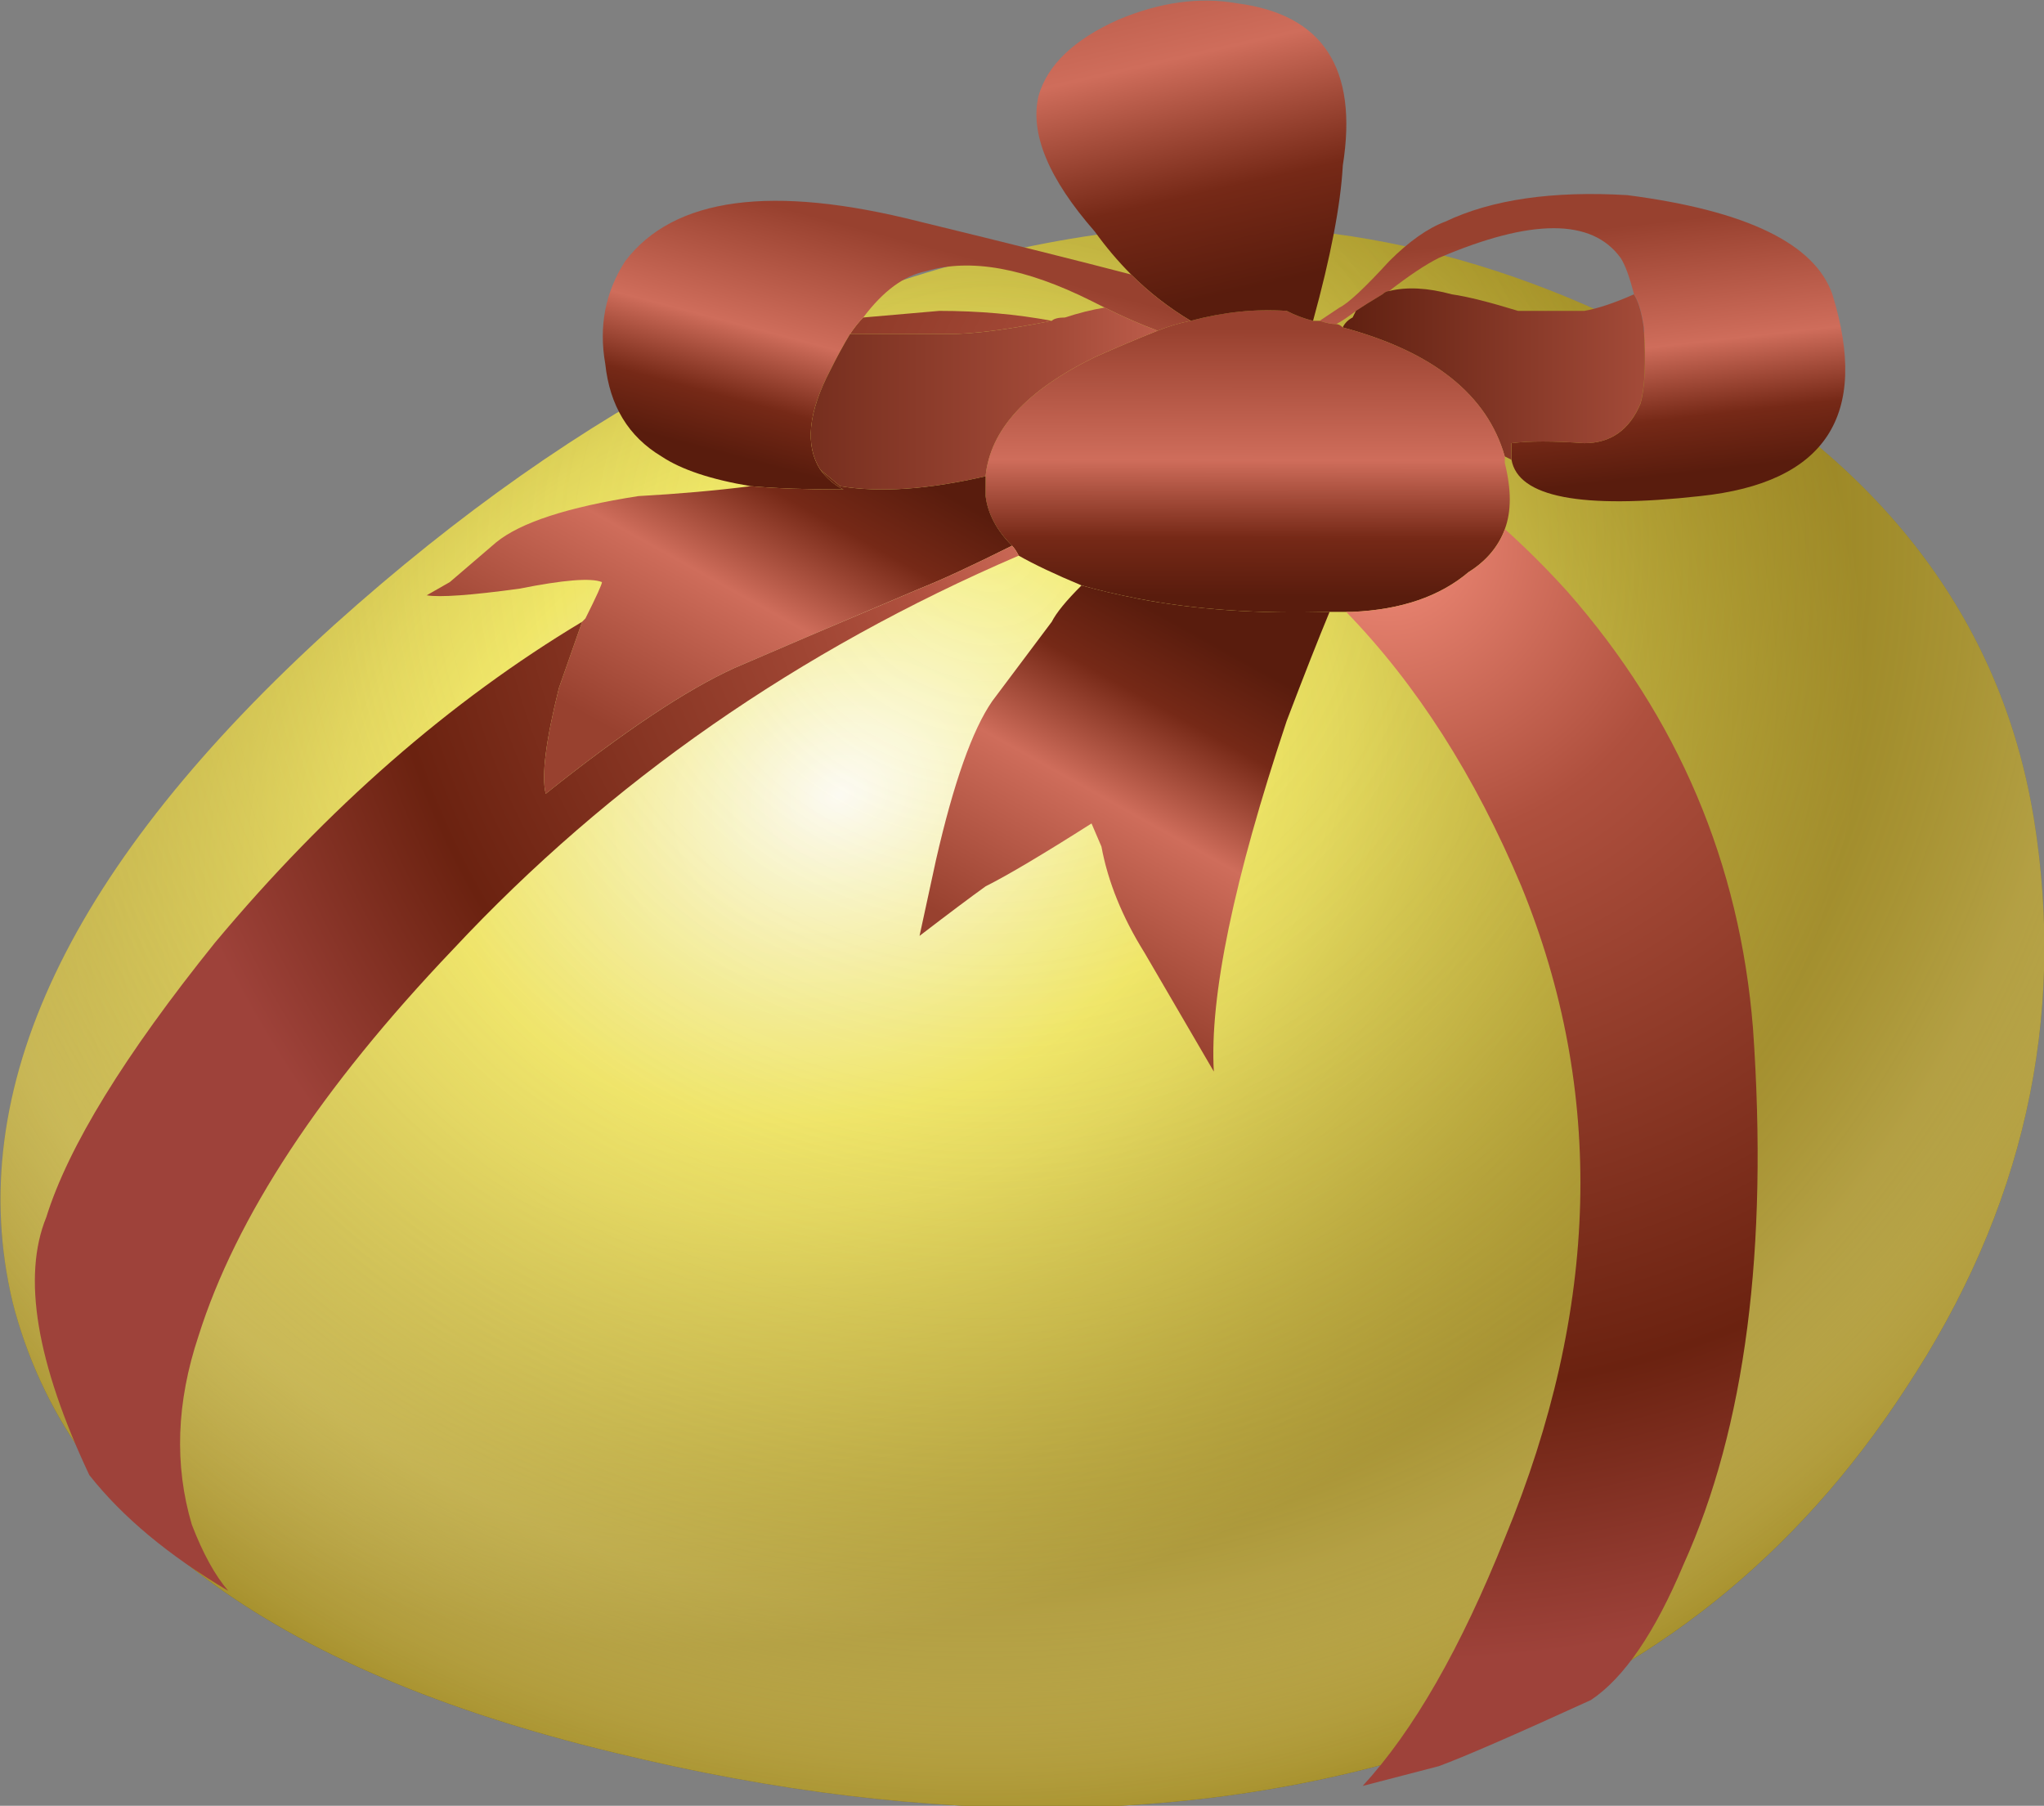 <?xml version="1.0" encoding="iso-8859-1"?>
<!-- Generator: Adobe Illustrator 15.1.0, SVG Export Plug-In . SVG Version: 6.00 Build 0)  -->
<!DOCTYPE svg PUBLIC "-//W3C//DTD SVG 1.1//EN" "http://www.w3.org/Graphics/SVG/1.1/DTD/svg11.dtd">
<svg version="1.1" id="flash0.ai" xmlns="http://www.w3.org/2000/svg" xmlns:xlink="http://www.w3.org/1999/xlink" x="0px" y="0px"
	 width="30.9px" height="27.3px" viewBox="0 0 30.9 27.3" style="enable-background:new 0 0 30.9 27.3;" xml:space="preserve">
<rect x="0" y="0" width="30.9" height="27.3" fill="#808080" stroke="none"/>
<g>
	
		<radialGradient id="SVGID_1_" cx="786.467" cy="-326.092" r="13.282" gradientTransform="matrix(0.365 1.085 1.369 -0.461 172.04 -991.618)" gradientUnits="userSpaceOnUse">
		<stop  offset="0" style="stop-color:#FFFFFF"/>
		<stop  offset="0.314" style="stop-color:#F2EB6A"/>
		<stop  offset="0.404" style="stop-color:#E2D95C"/>
		<stop  offset="0.58" style="stop-color:#B9AB38"/>
		<stop  offset="0.824" style="stop-color:#7A6500"/>
	</radialGradient>
	<path style="fill-rule:evenodd;clip-rule:evenodd;fill:url(#SVGID_1_);" d="M25.309,5.27c3.128,1.716,4.939,4.081,5.436,7.095
		c0.495,3.05-0.152,5.931-1.945,8.639c-1.641,2.518-3.834,4.272-6.58,5.264c-3.776,1.336-8.086,1.411-12.931,0.229
		c-5.227-1.259-8.259-3.528-9.098-6.81c-0.763-3.204,0.858-6.618,4.864-10.241c3.738-3.357,7.571-5.322,11.5-5.894
		C19.529,3.134,22.448,3.706,25.309,5.27z"/>
	
		<radialGradient id="SVGID_2_" cx="731.081" cy="-433.892" r="17.502" gradientTransform="matrix(0.212 1.125 1.158 -0.218 362.45 -908.778)" gradientUnits="userSpaceOnUse">
		<stop  offset="0" style="stop-color:#D3B747;stop-opacity:0"/>
		<stop  offset="0.161" style="stop-color:#D7BC4F;stop-opacity:0.047"/>
		<stop  offset="0.412" style="stop-color:#E1C964;stop-opacity:0.172"/>
		<stop  offset="0.714" style="stop-color:#F1DE87;stop-opacity:0.38"/>
		<stop  offset="0.804" style="stop-color:#F7E593;stop-opacity:0.459"/>
		<stop  offset="0.843" style="stop-color:#E9D781;stop-opacity:0.533"/>
		<stop  offset="0.918" style="stop-color:#C6B153;stop-opacity:0.741"/>
		<stop  offset="1" style="stop-color:#9A831B"/>
	</radialGradient>
	<path style="fill-rule:evenodd;clip-rule:evenodd;fill:url(#SVGID_2_);" d="M25.309,5.27c3.128,1.716,4.939,4.081,5.436,7.095
		c0.495,3.05-0.152,5.931-1.945,8.639c-1.641,2.518-3.834,4.272-6.58,5.264c-3.776,1.336-8.086,1.411-12.931,0.229
		c-5.227-1.259-8.259-3.528-9.098-6.81c-0.763-3.204,0.858-6.618,4.864-10.241c3.738-3.357,7.571-5.322,11.5-5.894
		C19.529,3.134,22.448,3.706,25.309,5.27z"/>
	<g>
		
			<linearGradient id="SVGID_3_" gradientUnits="userSpaceOnUse" x1="6.116" y1="-23.204" x2="9.94" y2="-23.204" gradientTransform="matrix(0.111 0.994 -0.994 0.111 -4.447550e-004 -6.969273e-005)">
			<stop  offset="0" style="stop-color:#98412F"/>
			<stop  offset="0.49" style="stop-color:#CF6D5B"/>
			<stop  offset="0.78" style="stop-color:#762917"/>
			<stop  offset="1" style="stop-color:#591C0D"/>
		</linearGradient>
		<path style="fill-rule:evenodd;clip-rule:evenodd;fill:url(#SVGID_3_);" d="M20.5,4.7c-0.134,0.1-0.233,0.167-0.3,0.2
			c-0.066,0-0.15-0.017-0.25-0.05l0.3-0.2c0.134-0.066,0.384-0.3,0.75-0.7c0.3-0.3,0.583-0.5,0.85-0.6
			c0.7-0.333,1.617-0.467,2.75-0.4c1.801,0.233,2.834,0.733,3.101,1.5c0.566,1.833-0.101,2.85-2,3.05
			c-1.8,0.2-2.75,0.017-2.851-0.55c0-0.067,0-0.15,0-0.25c0.267-0.034,0.634-0.034,1.101,0c0.399,0,0.684-0.2,0.85-0.6
			c0.066-0.233,0.084-0.617,0.05-1.15c-0.033-0.233-0.083-0.4-0.149-0.5C24.634,4.183,24.566,4,24.5,3.9c-0.434-0.6-1.35-0.6-2.75,0
			C21.55,4,21.3,4.167,21,4.4c-0.033,0-0.066,0.017-0.1,0.05C20.733,4.55,20.6,4.633,20.5,4.7z"/>
		<linearGradient id="SVGID_4_" gradientUnits="userSpaceOnUse" x1="19.9" y1="5.655" x2="26.3" y2="5.655">
			<stop  offset="0" style="stop-color:#591C0D"/>
			<stop  offset="0.78" style="stop-color:#A44B39"/>
			<stop  offset="1" style="stop-color:#C05F4D"/>
		</linearGradient>
		<path style="fill-rule:evenodd;clip-rule:evenodd;fill:url(#SVGID_4_);" d="M21,4.4c0.267-0.066,0.583-0.05,0.95,0.05
			c0.233,0.033,0.566,0.117,1,0.25c0.366,0,0.7,0,1,0c0.2-0.034,0.45-0.117,0.75-0.25c0.066,0.1,0.116,0.267,0.149,0.5
			c0.034,0.533,0.017,0.917-0.05,1.15c-0.166,0.4-0.45,0.6-0.85,0.6c-0.467-0.034-0.834-0.034-1.101,0c0,0.1,0,0.183,0,0.25
			l-0.1-0.05c-0.267-0.933-1.083-1.583-2.45-1.95c0.033-0.067,0.084-0.117,0.15-0.15l0.05-0.1c0.1-0.067,0.233-0.15,0.4-0.25
			C20.934,4.417,20.967,4.4,21,4.4z"/>
		
			<linearGradient id="SVGID_5_" gradientUnits="userSpaceOnUse" x1="4.917" y1="-18.885" x2="8.967" y2="-18.885" gradientTransform="matrix(-0.003 1 -1 -0.003 4.343293e-004 -7.342687e-005)">
			<stop  offset="0" style="stop-color:#98412F"/>
			<stop  offset="0.49" style="stop-color:#CF6D5B"/>
			<stop  offset="0.78" style="stop-color:#762917"/>
			<stop  offset="1" style="stop-color:#591C0D"/>
		</linearGradient>
		<path style="fill-rule:evenodd;clip-rule:evenodd;fill:url(#SVGID_5_);" d="M20.1,9.25c-1.066,0.033-2.033-0.033-2.899-0.2
			c-0.334-0.066-0.617-0.133-0.851-0.2C15.95,8.683,15.634,8.533,15.4,8.4c-0.034-0.066-0.067-0.117-0.101-0.15
			c-0.233-0.233-0.367-0.483-0.4-0.75c0-0.1,0-0.2,0-0.3c0.067-0.7,0.617-1.3,1.65-1.8c0.3-0.133,0.617-0.267,0.95-0.4
			c0.167-0.067,0.333-0.117,0.5-0.15c0.5-0.133,0.983-0.184,1.45-0.15c0.133,0.066,0.267,0.117,0.399,0.15c0.034,0,0.067,0,0.101,0
			c0.1,0.033,0.184,0.05,0.25,0.05c0.033,0,0.066,0.017,0.1,0.05c1.367,0.367,2.184,1.017,2.45,1.95c0,0.033,0,0.067,0,0.1
			c0.1,0.4,0.1,0.733,0,1s-0.283,0.483-0.55,0.65c-0.434,0.367-1.017,0.567-1.75,0.6H20.35C20.25,9.25,20.167,9.25,20.1,9.25z"/>
		
			<radialGradient id="SVGID_6_" cx="-1.175" cy="-22.467" r="16.822" gradientTransform="matrix(-0.413 0.911 0.938 0.425 41.535 18.814)" gradientUnits="userSpaceOnUse">
			<stop  offset="0" style="stop-color:#F28C79"/>
			<stop  offset="0.271" style="stop-color:#AF503E"/>
			<stop  offset="0.761" style="stop-color:#6B2210"/>
			<stop  offset="1" style="stop-color:#9E423A"/>
		</radialGradient>
		<path style="fill-rule:evenodd;clip-rule:evenodd;fill:url(#SVGID_6_);" d="M20.35,9.25h0.101c0.733-0.033,1.316-0.233,1.75-0.6
			c0.267-0.167,0.45-0.383,0.55-0.65c0.333,0.3,0.65,0.617,0.95,0.95c1.666,1.9,2.6,4.1,2.8,6.6c0.233,3.334-0.116,6.033-1.05,8.101
			c-0.434,1.033-0.9,1.716-1.4,2.05c-1.166,0.533-1.934,0.866-2.3,1L20.6,27c0.767-0.833,1.483-2.083,2.15-3.75
			c1.434-3.467,1.517-6.75,0.25-9.85C22.3,11.733,21.417,10.35,20.35,9.25z M12.85,5.05c0.066-0.1,0.133-0.183,0.2-0.25l1.15-0.1
			c0.6,0,1.166,0.05,1.7,0.15c-0.667,0.133-1.184,0.2-1.55,0.2C13.817,5.05,13.317,5.05,12.85,5.05z"/>
		
			<linearGradient id="SVGID_7_" gradientUnits="userSpaceOnUse" x1="1.309" y1="-17.183" x2="8.435" y2="-17.183" gradientTransform="matrix(0.221 0.975 -0.975 0.221 -2.992749e-004 -1.169443e-004)">
			<stop  offset="0" style="stop-color:#98412F"/>
			<stop  offset="0.49" style="stop-color:#CF6D5B"/>
			<stop  offset="0.78" style="stop-color:#762917"/>
			<stop  offset="1" style="stop-color:#591C0D"/>
		</linearGradient>
		<path style="fill-rule:evenodd;clip-rule:evenodd;fill:url(#SVGID_7_);" d="M19.85,4.85c-0.133-0.033-0.267-0.083-0.399-0.15
			C18.983,4.667,18.5,4.717,18,4.85c-0.333-0.2-0.634-0.434-0.9-0.7c-0.199-0.2-0.383-0.417-0.55-0.65
			c-0.7-0.8-0.983-1.483-0.85-2.05c0.133-0.467,0.533-0.85,1.2-1.15c0.633-0.267,1.233-0.35,1.8-0.25
			c1.3,0.167,1.833,0.983,1.6,2.45C20.267,3.1,20.116,3.883,19.85,4.85z"/>
		
			<linearGradient id="SVGID_8_" gradientUnits="userSpaceOnUse" x1="0.021" y1="-14.34" x2="3.847" y2="-14.34" gradientTransform="matrix(-0.255 0.967 -0.967 -0.255 -5.140007e-004 3.053546e-004)">
			<stop  offset="0" style="stop-color:#98412F"/>
			<stop  offset="0.49" style="stop-color:#CF6D5B"/>
			<stop  offset="0.78" style="stop-color:#762917"/>
			<stop  offset="1" style="stop-color:#591C0D"/>
		</linearGradient>
		<path style="fill-rule:evenodd;clip-rule:evenodd;fill:url(#SVGID_8_);" d="M12.4,7.1c0.1,0.133,0.217,0.233,0.35,0.3
			c-0.567,0-1.033-0.017-1.4-0.05C10.75,7.25,10.3,7.1,10,6.9C9.5,6.6,9.217,6.133,9.15,5.5c-0.1-0.567,0-1.083,0.3-1.55
			c0.733-0.967,2.216-1.167,4.45-0.6c1.367,0.333,2.433,0.6,3.2,0.8c0.267,0.267,0.567,0.5,0.9,0.7
			C17.833,4.883,17.667,4.933,17.5,5c-0.267-0.1-0.533-0.217-0.8-0.35c-0.066-0.033-0.134-0.066-0.2-0.1c-1-0.5-1.833-0.65-2.5-0.45
			c-0.333,0.066-0.65,0.3-0.95,0.7c-0.066,0.067-0.133,0.15-0.2,0.25c-0.1,0.167-0.2,0.35-0.3,0.55
			C12.217,6.233,12.167,6.733,12.4,7.1z"/>
		<linearGradient id="SVGID_9_" gradientUnits="userSpaceOnUse" x1="9.837" y1="6.025" x2="17.762" y2="6.025">
			<stop  offset="0" style="stop-color:#591C0D"/>
			<stop  offset="0.78" style="stop-color:#A44B39"/>
			<stop  offset="1" style="stop-color:#C05F4D"/>
		</linearGradient>
		<path style="fill-rule:evenodd;clip-rule:evenodd;fill:url(#SVGID_9_);" d="M14.9,7.2c-0.867,0.2-1.6,0.25-2.2,0.15L12.4,7.1
			c-0.233-0.367-0.183-0.867,0.15-1.5c0.1-0.2,0.2-0.383,0.3-0.55c0.467,0,0.967,0,1.5,0c0.367,0,0.883-0.066,1.55-0.2
			C15.934,4.817,16,4.8,16.1,4.8c0.2-0.066,0.4-0.117,0.601-0.15C16.967,4.783,17.233,4.9,17.5,5c-0.333,0.133-0.65,0.267-0.95,0.4
			C15.517,5.9,14.967,6.5,14.9,7.2z"/>
		
			<linearGradient id="SVGID_10_" gradientUnits="userSpaceOnUse" x1="-5.118" y1="16.972" x2="0.467" y2="16.972" gradientTransform="matrix(0.488 -0.873 0.873 0.488 -1.863837e-004 -2.869964e-004)">
			<stop  offset="0" style="stop-color:#98412F"/>
			<stop  offset="0.49" style="stop-color:#CF6D5B"/>
			<stop  offset="0.78" style="stop-color:#762917"/>
			<stop  offset="1" style="stop-color:#591C0D"/>
		</linearGradient>
		<path style="fill-rule:evenodd;clip-rule:evenodd;fill:url(#SVGID_10_);" d="M16.35,8.85c0.233,0.066,0.517,0.133,0.851,0.2
			c0.866,0.167,1.833,0.233,2.899,0.2c-0.166,0.4-0.383,0.95-0.649,1.65c-0.8,2.4-1.167,4.167-1.101,5.3l-1.05-1.8
			c-0.333-0.534-0.55-1.067-0.649-1.601l-0.15-0.35c-0.733,0.466-1.267,0.783-1.6,0.95c-0.233,0.167-0.566,0.417-1,0.75L14.15,13
			c0.267-1.167,0.55-1.967,0.85-2.4l0.9-1.2C15.967,9.267,16.116,9.083,16.35,8.85z M11.35,7.35c0.367,0.033,0.833,0.05,1.4,0.05
			c-0.133-0.066-0.25-0.167-0.35-0.3l0.3,0.25c0.6,0.1,1.333,0.05,2.2-0.15c0,0.1,0,0.2,0,0.3c0.033,0.267,0.167,0.517,0.4,0.75
			c-0.6,0.3-1.066,0.517-1.4,0.65l-2.8,1.2c-0.733,0.333-1.684,0.967-2.85,1.9c-0.067-0.267,0-0.8,0.2-1.6l0.35-1l0.05-0.05
			C9.017,9.017,9.1,8.833,9.1,8.8C8.933,8.733,8.517,8.767,7.85,8.9C7.117,9,6.65,9.033,6.45,9L6.8,8.8l0.7-0.6
			c0.367-0.3,1.083-0.534,2.15-0.7C10.25,7.467,10.817,7.417,11.35,7.35z"/>
		
			<radialGradient id="SVGID_11_" cx="-0.325" cy="-19.615" r="15.877" gradientTransform="matrix(-0.413 0.911 0.938 0.425 36.261 16.431)" gradientUnits="userSpaceOnUse">
			<stop  offset="0" style="stop-color:#F28C79"/>
			<stop  offset="0.271" style="stop-color:#AF503E"/>
			<stop  offset="0.761" style="stop-color:#6B2210"/>
			<stop  offset="1" style="stop-color:#9E423A"/>
		</radialGradient>
		<path style="fill-rule:evenodd;clip-rule:evenodd;fill:url(#SVGID_11_);" d="M8.8,9.4l-0.35,1c-0.2,0.8-0.267,1.333-0.2,1.6
			c1.167-0.933,2.117-1.567,2.85-1.9l2.8-1.2c0.333-0.133,0.8-0.35,1.4-0.65c0.033,0.033,0.066,0.083,0.101,0.15
			c-3.333,1.434-6.184,3.417-8.55,5.95C4.85,16.45,3.567,18.4,3,20.2c-0.333,1-0.367,1.95-0.1,2.85c0.167,0.434,0.35,0.767,0.55,1
			c-0.9-0.533-1.6-1.116-2.1-1.75c-0.8-1.7-1.017-3-0.65-3.899c0.333-1.067,1.183-2.45,2.55-4.15C4.95,12.217,6.8,10.6,8.8,9.4z"/>
	</g>
</g>
</svg>
